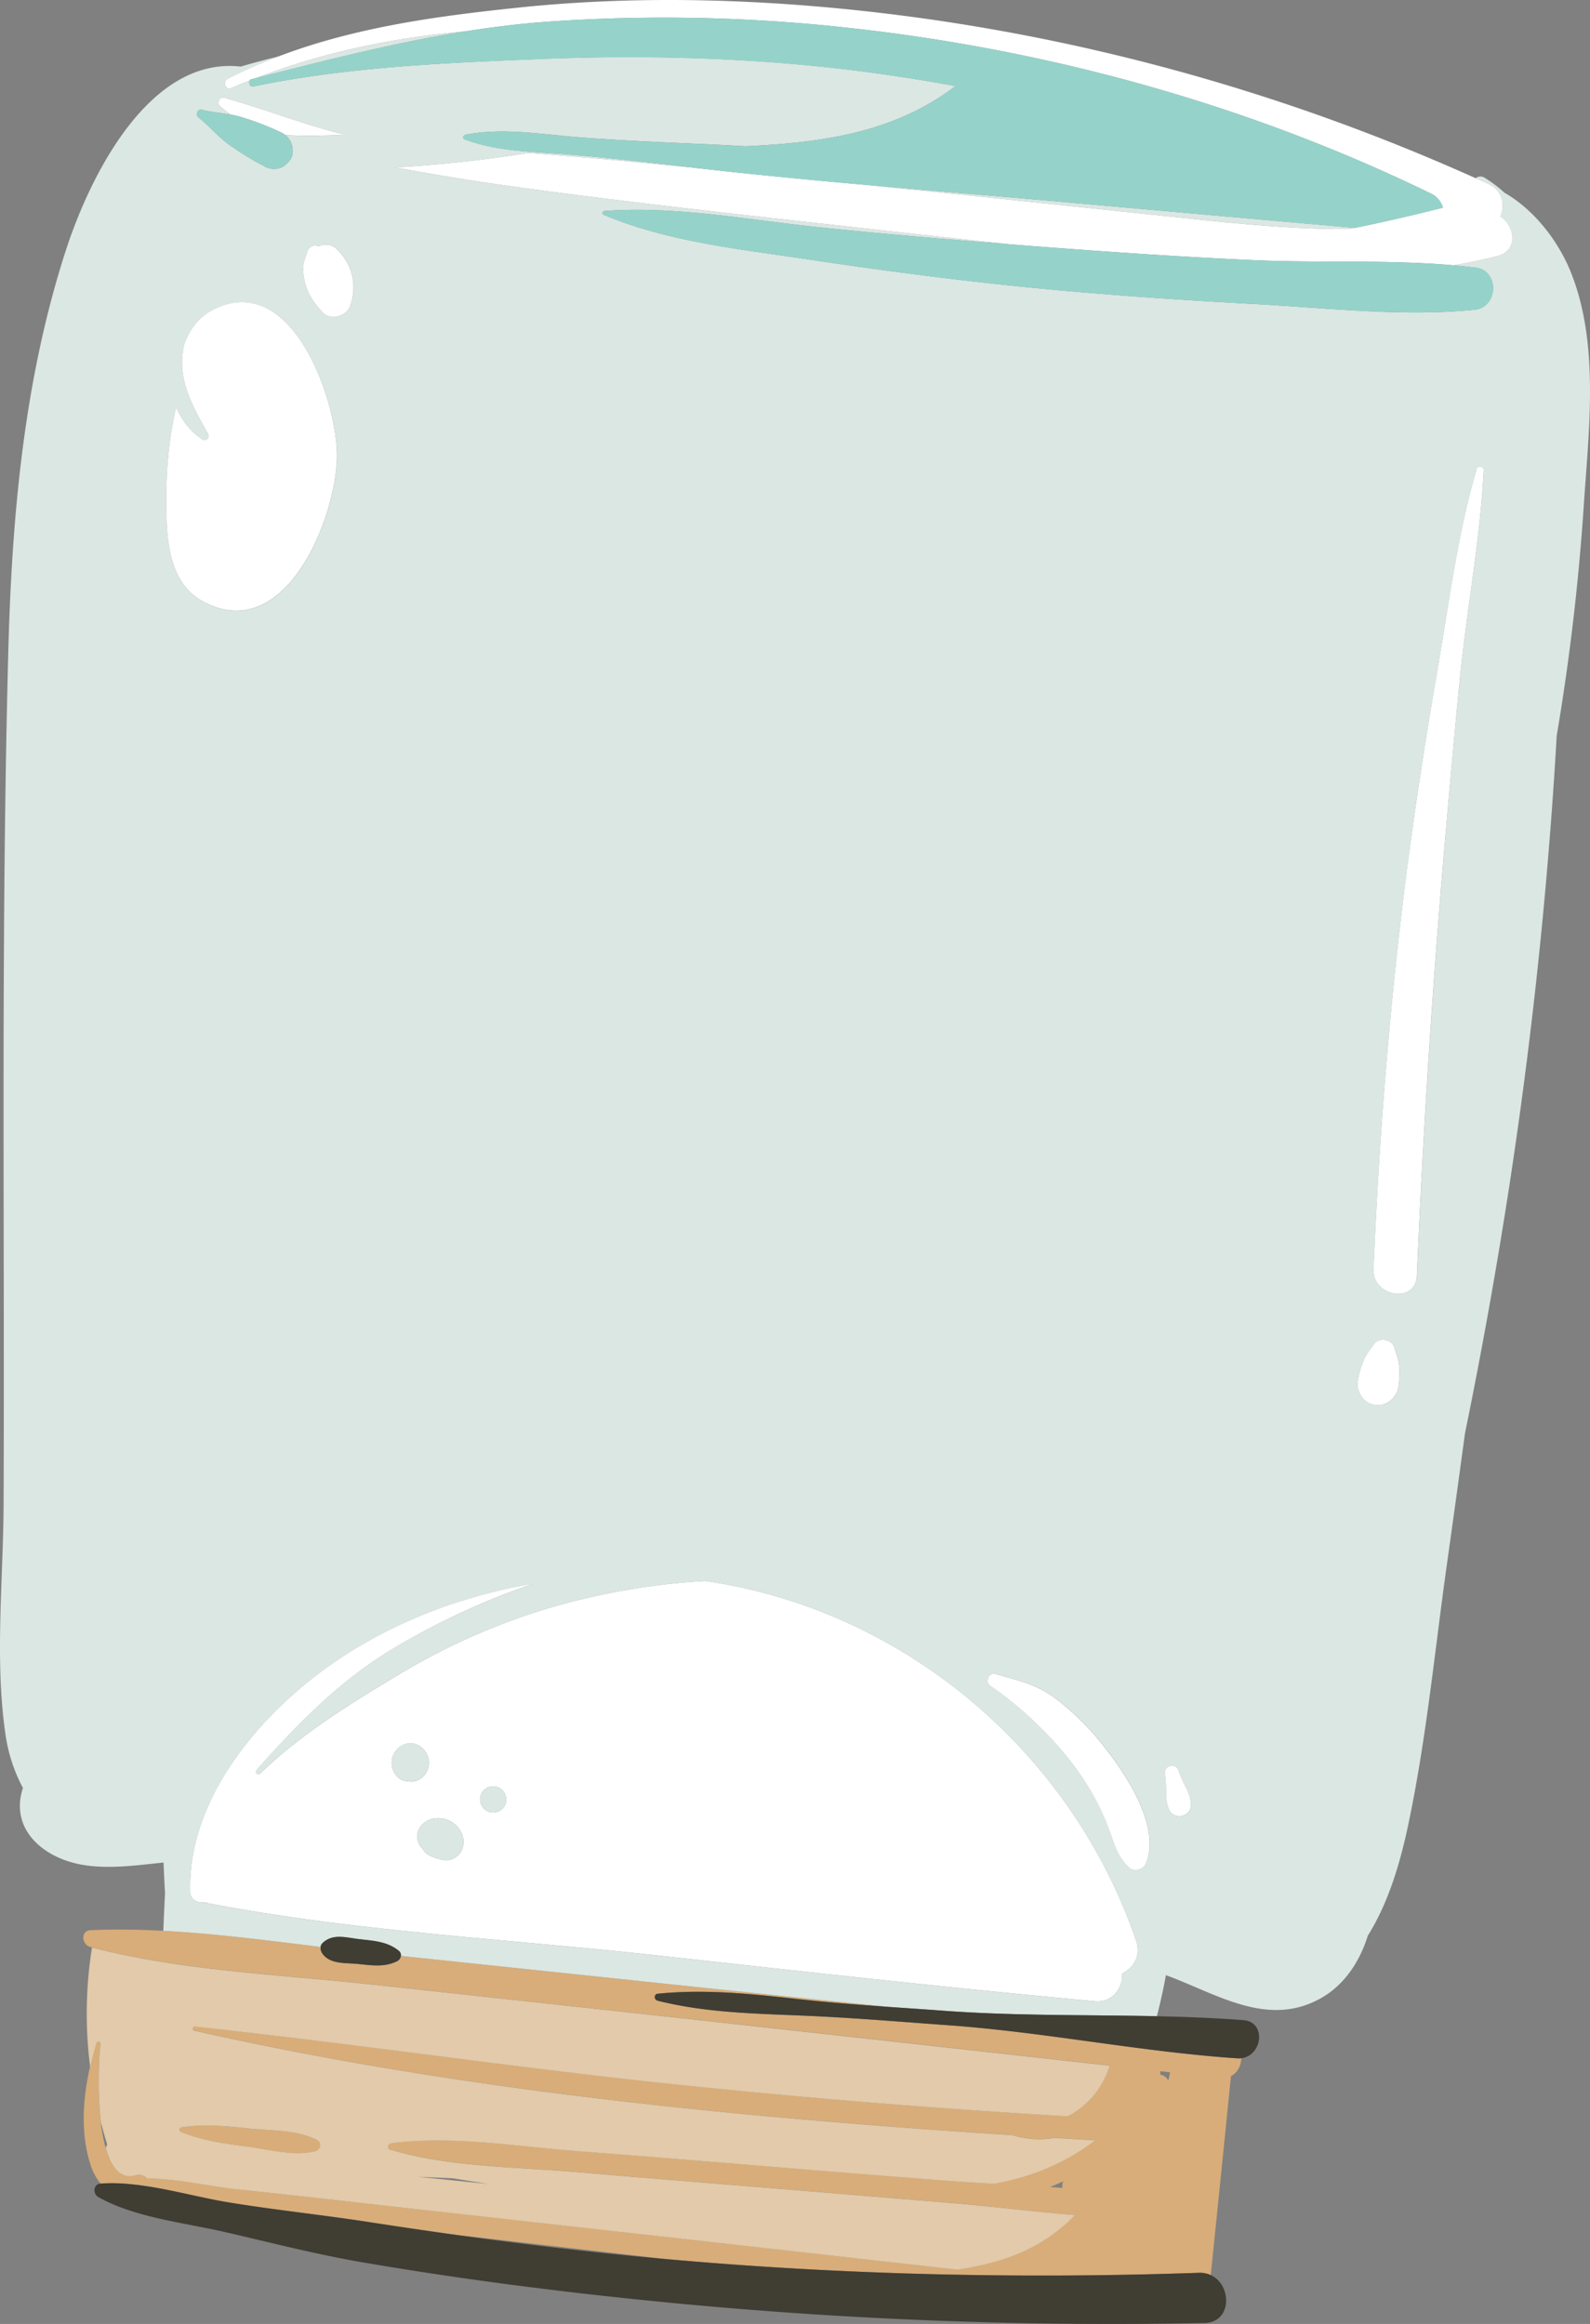 <svg xmlns="http://www.w3.org/2000/svg" viewBox="-0.002 -0.017 1079.998 1578.074" style=""><rect x="-0.002" y="-0.017" width="1079.998" height="1578.074" fill="#808080" stroke="none"/><g><g data-name="Слой 2"><g data-name="Слой 1"><g data-name="Слой 1-2"><path d="M122.91 1447.61c14.34 5.84 29.37 7.89 44.63 9.91 14.9 2 31.59 6.77 46.34 3.23 3.75-.9 5-5.72 1.22-7.66-13.51-6.92-30.69-6.17-45.63-7.73-15.44-1.61-30.62-3.2-46.06-.84-1.52.23-2.05 2.48-.5 3.09z" fill="#d8ad79"></path><path d="M644 1375.2c-32.94-2.37-66-5.16-98.94-6.54-33.47-1.41-65.8-2-98.37-10.1-2.53-.63-2.72-4.47.11-4.75 32.24-3.26 63.28.07 95.49 3.66 20.07 2.24 40.26 3.79 60.44 5.21q-79.44-8.22-158.87-16.52l-171.56-18.05a4.7 4.7 0 0 1-2.58 3.61c-8.76 4.37-17.68 2.73-27.06 1.84-8.2-.78-18.89.31-23.89-7.33a6.55 6.55 0 0 1-1-4.2c-35.32-4.31-71.23-9.06-106.83-10.94-16.58-.87-33.09-1.13-49.44-.41-6.9.31-6.07 9.81-.26 11.33.39.11.8.2 1.2.3 61.13 15.87 127.62 18.35 190.25 25.17l192.18 20.9q154.41 16.8 308.76 34.18a57 57 0 0 1-28.4 34.34q-135.39-7.71-270.29-22c-107.72-11.34-214.9-27.28-322.51-38.83a1.41 1.41 0 0 0-.45 2.79c181.53 40.78 369.62 58.8 555.93 70.94a59.73 59.73 0 0 0 28.29 1.8c9.21.58 18.39 1.12 27.59 1.67-20.26 15.66-43.72 25-68.55 29.51-11.34-.64-22.63-1.32-33.78-2.2q-62.46-4.92-124.9-10t-124.9-10c-41.2-3.2-85-10.74-126.23-5.26-1.95.25-2.86 3.5-.67 4.16 39.66 11.94 83.57 11.71 124.66 15.19 43.1 3.66 86.2 7.13 129.31 10.67s86.2 7.09 129.3 10.68c27.14 2.27 54.7 5.8 82.17 7.92-22.28 23.11-49.48 32.74-80 37.15l-210.61-23.62q-93.24-10.44-186.53-20.79-46.63-5.19-93.28-10.27c-18-2-40-7.25-60-7.25a7.28 7.28 0 0 0-7.53-2.26c-10.56 3.3-16.87-5.43-20.56-18.58a117.54 117.54 0 0 1-3.24-17.23c-2.62-22-1.2-47-.32-53.34.26-1.85-2.29-2.14-2.79-.44-1.55 5.28-3 10.67-4.2 16.14-4.94 22-6.61 45.13.45 66.81a38.17 38.17 0 0 0 6.72 12.41c28.15-2 59.75 8.39 87.63 12.9 31.73 5.15 63.58 8.42 95.37 13.36q29.34 4.53 58.73 8.62 65.82 7.62 131.61 15.2l8.25 1c121.08 10.93 242.82 13.74 364.3 9.55a17.75 17.75 0 0 1 8.19 1.59q6.95-67.59 13.73-135.15c4.54-2.3 7-7.34 7-12.17a14.76 14.76 0 0 1-2.82.08c-65.76-4.42-130.4-17.73-196.3-22.45zm77.67 110.49l-8.52-.63c3.06-1.18 6.08-2.5 9.07-3.88v.15a6.76 6.76 0 0 0-.54 4.36zm73.16-78.53c-.42 1.87-.85 3.75-1.26 5.62a7.38 7.38 0 0 0-5.46-4v-1.38a8.26 8.26 0 0 0-.06-1z" fill="#d8ad79"></path><path d="M1067.09 185.09c-8.37-21-24.71-42.53-45.18-54.23a89.14 89.14 0 0 0-13.78-10.36 5.23 5.23 0 0 0-5.84.52c2.81 1.27 5.64 2.48 8.44 3.76 9.89 4.53 11.54 14.34 8.34 22.19 9.9 6.55 12.33 23.13-1.86 26.83-10 2.59-20 4.65-30 6.34 5.07.45 10.12 1 15.15 1.6 16.32 2.06 15.29 26.91-.66 28.54-48.7 5-100.85-1.26-149.7-3.87-50-2.68-100-6.1-149.83-10.94-51.32-5-102.4-11.72-153.38-19.37-46.54-7-95.11-11.93-138.76-30.27a1.36 1.36 0 0 1 .4-2.56c48.64-3.63 98 6.08 146.3 11.08 42.89 4.44 85.88 8.12 128.88 11.49q-53.2-5.84-106.39-11.69c-76.71-8.49-153.54-16.9-230-27.38a1650.13 1650.13 0 0 1-80.74-13.11c14-.83 28-1.92 41.92-3.38q24.36-2.58 48.58-6.44c36.76 2.86 73.49 6.2 110.21 9.75l-1.21-.13c-26.91-3.15-53.67-6.17-80.67-8.47-23.82-2-49.15-1.86-71.69-10.38-1.63-.62-.94-2.81.49-3.1 25.11-5.08 52.3-.22 77.62 1.73 27.09 2.09 54.17 3.3 81.31 4.47q15.7.67 31.4 1.6c51.62-2.5 100.67-8.94 142.58-40.9Q611.73 51.53 573.78 47c-67.5-7.88-135.64-9.75-203.52-7.08-66.41 2.67-133.15 5.31-198.26 18.76-2.29.47-3.43-2.55-2.33-4.09q-6.3 2.5-12.54 5.22c-4 1.74-6.13-4.28-2.41-6.18a346.52 346.52 0 0 1 34.73-15.35c-8.66 2.09-17.35 4.34-25.91 6.92C101.3 38.12 61.22 119.56 45 169.14 16.11 257.85 8 351 5.59 443.78.58 636.16 3.21 829 2.44 1021.42c-.21 51-6.14 105.76 1.28 156.33a110 110 0 0 0 11.85 36.32c-9.12 27.64 13.34 47.46 40.17 52.15 18.11 3.16 37.11.38 55.35-1.51q.39 10.43 1 20.86-.66 12.75-1.15 25.52c35.6 1.88 71.51 6.63 106.83 10.94a4.11 4.11 0 0 1 1.19-2.53c6.92-6.72 15.76-3.88 24.61-2.81 9.85 1.19 19.27 1.46 27.26 7.93a3.78 3.78 0 0 1 1.46 3.49l171.56 18.05q79.42 8.34 158.87 16.52c12.77.9 25.54 1.75 38.28 2.69 48.28 3.55 96.56 2.66 144.81 3.72 2.34-9.23 4.45-18.5 6.13-27.89 34.68 12.7 69.32 36.17 105.64 15.43 15.61-8.92 26-24.55 31.49-42.24 14.07-22.39 22-49.54 27.36-74.8 12.4-58.41 18.11-118.69 26.43-177.79q6.24-44.22 12.2-88.43 16.85-82.26 29.7-165.29 23.71-153.65 32.63-308.54a1553.16 1553.16 0 0 0 18.41-156.7c3.38-50.84 10.69-109.16-8.71-157.75zm-861-4.6c.31-3.65 1.82-6.54 2.79-10 .85-3 4.86-4.82 7.26-3.17 4-1.88 8.78-1.85 12.35 1.53 11 10.42 14.44 25 9.26 39.19-2.4 6.59-13.24 9.65-18.31 4.26-5.65-6-9.95-11.94-12.12-20a34.15 34.15 0 0 1-1.25-11.81zm-69-106c6.4 1.67 13 2.12 19.56 3.3a84.64 84.64 0 0 1-7-5.57c-2.2-2-.76-6.78 2.62-5.84 27.85 7.68 54.16 18.27 82.11 25.14q-10.74.42-21.48.63c-6.15.11-12.56-.14-19.08-.46a13.6 13.6 0 0 1 4.9 12.12c-.31 3.85-2.37 5.91-5.14 8.38-3.23 2.88-9.12 3.17-12.86 1.3a204.65 204.65 0 0 1-24.26-14.66c-8.1-5.58-14-13.13-21.68-19.12-2.24-1.69-.6-6 2.31-5.24zm-17.38 202c3.78 8.88 9.55 16.62 17.57 21.82a2.77 2.77 0 0 0 4-3.75c-11.15-19.86-21.56-38.09-16.06-60.7 3.52-10 9.57-18.57 20.12-23.78 53.31-26.36 83.62 62.18 83.55 99.34-.07 41-34.48 129.3-90.86 99.12-24.11-12.91-24.91-43.86-25-67.65-.1-22.77 1.81-43.71 6.68-64.46zm642.54 1063.69c.58 9.37-6.25 19.91-18.44 18.79-100.66-9.26-201.09-20.64-301.59-31.59-99.76-10.87-202.47-16-301-35a4.77 4.77 0 0 1-1.73-.71c-4.3 1.18-10.07-1.46-10.25-6.42-2.32-66.79 52.69-127.68 105.35-161.47 38.79-24.89 82.76-40.83 128.17-48.48a498.61 498.61 0 0 0-95.76 44.08c-35.93 21.55-65.32 51.51-93 82.7-1.49 1.68 1.09 3.62 2.62 2.15 28.31-27.19 61.06-47.29 94.54-67.39A443.1 443.1 0 0 1 379.53 1090a471 471 0 0 1 99.34-16.46c134.24 19.22 248.81 115.32 292.87 244.47 3.49 10.22-1.95 18.45-9.49 22.17zm16.18-74.94c-1.75 4.27-8.09 5.94-11.56 2.69-8.32-7.8-10-16.54-14-27a173 173 0 0 0-20.65-38.34c-15-21.15-38-43.36-59.68-58-3.58-2.42-.7-9.24 3.57-8 15.17 4.54 27.54 6.8 40.63 16.54a179.84 179.84 0 0 1 33 32.52c15.18 19.1 38.93 54.57 28.69 79.59zm15.57-36.69a29.44 29.44 0 0 1-1.9-12.22 84.41 84.41 0 0 0-.83-12c-.62-5.41 7.37-7.4 9.25-2.28a86.46 86.46 0 0 0 4.65 11.12 29.4 29.4 0 0 1 3.8 11.74c.66 8.76-11.66 11.86-14.97 3.64zm155.78-286.2c-1.36 7.68-8.32 12.42-15.92 11.56s-12.57-8.72-11.55-15.92a66.15 66.15 0 0 1 4-14.21c1.64-4.23 4.59-7.34 7-11.07 3.17-4.88 12.35-3.42 13.85 2.2 1.14 4.29 3 8.17 3.24 12.7a66.14 66.14 0 0 1-.66 14.74zm41.89-481.56q-6.57 66-12 132.14c-7.55 90.92-13.33 182.29-17.23 273.45-.83 19.16-30.21 14.24-29.43-4.68 3.81-91.36 11.19-181.88 22.85-272.55q8.46-65.64 20-130.87c8.16-46.53 13.67-93.34 26.93-138.79a2.54 2.54 0 0 1 5 .8c-2.52 47.2-11.48 93.51-16.16 140.5z" fill="#dbe7e2"></path><path d="M173.74 53C221 41 268.39 28.82 316.58 21.2c-48.96 4.36-97.03 14.1-142.84 31.8z" fill="#dbe7e2"></path><path d="M589.38 125.64c69.11 7 138.19 14.35 207.28 21.59 39.57 4.14 79.67 8.54 119.54 8.29 1.36-.27 2.74-.51 4.1-.79-96.94-8.45-193.84-17.38-290.79-25.62q-20.07-1.71-40.13-3.47z" fill="#dbe7e2"></path><path d="M478.87 1073.54a471.72 471.72 0 0 0-99.34 16.46 443.44 443.44 0 0 0-108.3 46.84c-33.48 20.1-66.23 40.2-94.54 67.39-1.53 1.47-4.11-.47-2.62-2.15 27.65-31.19 57-61.15 93-82.7a498.09 498.09 0 0 1 95.68-44.12c-45.41 7.65-89.38 23.59-128.17 48.48-52.66 33.79-107.67 94.68-105.35 161.47.18 5 6 7.6 10.25 6.42a4.77 4.77 0 0 0 1.73.71c98.57 19 201.28 24.17 301 35 100.5 11 200.93 22.33 301.59 31.59 12.19 1.12 19-9.42 18.44-18.79 7.54-3.72 13-12 9.49-22.17-44.05-129.11-158.62-225.21-292.86-244.43zm-152.69 146.93a8.1 8.1 0 0 1 3.12-5.37 6.1 6.1 0 0 1 3.73-1.86 8.49 8.49 0 0 1 3.33-.15 9 9 0 0 1 7.39 10.18c-.54 4.77-5.59 8.12-10.18 7.39a9.07 9.07 0 0 1-7.39-10.19zm-21.29 15.68c5.27 2.32 9.77 8 9.88 13.9.07 3.9-.81 7.1-3.7 9.82-2.49 2.34-6.36 4-9.87 3.14-3.95-1-9.25-2.07-12.24-5.09a16.28 16.28 0 0 1-2.44-3.21c-.29-.31-.61-.57-.88-.9-3-3.84-2.9-10.49.42-14.12 4.94-5.41 12.24-6.45 18.83-3.54zm-38.69-41.25a13.54 13.54 0 0 1 8-10.23c9.17-3.73 18.3 4.62 17 14a13 13 0 0 1-6.69 9.71 10.86 10.86 0 0 1-7.86 1 9.29 9.29 0 0 1-6-2.32 13.28 13.28 0 0 1-4.45-12.16z" fill="#fff"></path><path d="M716.7 1153.16c-13.09-9.74-25.46-12-40.63-16.54-4.27-1.28-7.15 5.54-3.57 8 21.63 14.63 44.68 36.84 59.68 58a173 173 0 0 1 20.65 38.38c4 10.48 5.72 19.22 14 27 3.47 3.25 9.81 1.58 11.56-2.69 10.24-25-13.51-60.49-28.68-79.56a180.06 180.06 0 0 0-33.01-32.59z" fill="#fff"></path><path d="M800.48 1202c-1.88-5.12-9.87-3.13-9.25 2.28a84.41 84.41 0 0 1 .83 12 29.44 29.44 0 0 0 1.9 12.22c3.35 8.22 15.67 5.12 15-3.69a29.4 29.4 0 0 0-3.8-11.74 87.41 87.41 0 0 1-4.68-11.07z" fill="#fff"></path><path d="M191.31 90.08a13.34 13.34 0 0 1 2.47 1.59c6.52.32 12.93.57 19.08.46q10.74-.19 21.48-.63c-28-6.87-54.26-17.46-82.11-25.14-3.38-.94-4.87 3.85-2.62 5.84s4.61 3.81 7 5.57a59.72 59.72 0 0 1 7 1.63 189.3 189.3 0 0 1 27.7 10.68z" fill="#fff"></path><path d="M157.13 59.81q6.24-2.73 12.54-5.22a1.92 1.92 0 0 1 1.12-.81l3-.75C219.6 35.3 267.67 25.56 316.63 21.2c18.17-2.88 36.45-5.13 54.86-6.46a1136.52 1136.52 0 0 1 202.81 3.93C711.15 33.32 847.7 71 971.6 131.24a15.32 15.32 0 0 1 8.5 9.77c-19.88 5-39.72 9.64-59.8 13.72-1.36.28-2.74.52-4.1.79-39.87.25-80-4.15-119.54-8.29-69.09-7.24-138.17-14.58-207.28-21.59-40.12-3.54-80.18-7.38-120.2-12-36.72-3.64-73.45-6.94-110.18-9.8q-24.21 3.84-48.58 6.44c-13.93 1.46-27.92 2.55-41.92 3.38 26.81 5 53.81 9.42 80.74 13.11 76.47 10.48 153.3 18.89 230 27.38q53.17 5.9 106.37 11.69c5.53.43 11.06.88 16.6 1.3 50 3.83 100 7.3 150.06 9.52 44.47 2 90.51-.48 135 3.48 10-1.69 20-3.75 30-6.34 14.19-3.7 11.76-20.28 1.86-26.83 3.2-7.85 1.55-17.66-8.34-22.19-2.8-1.28-5.63-2.49-8.44-3.76C866.39 59.9 721 20.6 572.61 6c-72.79-7.14-146.15-8.48-219-1-56.15 5.82-111.79 13.32-164.2 33.2a346.52 346.52 0 0 0-34.73 15.35c-3.68 1.98-1.54 8 2.45 6.26z" fill="#fff"></path><path d="M138 408.48c56.38 30.18 90.79-58.15 90.86-99.12.07-37.16-30.24-125.7-83.55-99.34-10.55 5.21-16.6 13.83-20.12 23.78-5.5 22.61 4.91 40.84 16.06 60.7a2.77 2.77 0 0 1-4 3.75c-8-5.2-13.79-12.94-17.57-21.82-4.87 20.75-6.78 41.69-6.7 64.4.11 23.79.91 54.74 25.02 67.65z" fill="#fff"></path><path d="M219.42 212.32c5.07 5.39 15.91 2.33 18.31-4.26 5.18-14.23 1.74-28.77-9.26-39.19-3.57-3.38-8.37-3.41-12.35-1.53-2.4-1.65-6.41.16-7.26 3.17-1 3.44-2.48 6.33-2.79 10a34 34 0 0 0 1.23 11.83c2.17 8.04 6.47 13.99 12.12 19.98z" fill="#fff"></path><path d="M1002.75 319.49c-13.26 45.45-18.77 92.26-26.93 138.79q-11.43 65.16-20 130.87c-11.66 90.67-19 181.19-22.85 272.55-.78 18.92 28.6 23.84 29.43 4.68 3.9-91.16 9.68-182.53 17.23-273.45q5.52-66.12 12-132.14c4.68-47 13.64-93.3 16.14-140.5a2.54 2.54 0 1 0-5-.8z" fill="#fff"></path><path d="M947.12 914.91c-1.5-5.62-10.68-7.08-13.85-2.2-2.42 3.73-5.37 6.84-7 11.07a66.15 66.15 0 0 0-4 14.21c-1 7.2 4 15.06 11.55 15.92a14.21 14.21 0 0 0 15.92-11.56 65.53 65.53 0 0 0 .62-14.74c-.25-4.53-2.1-8.41-3.24-12.7z" fill="#fff"></path><path d="M276.63 1209.32a10.86 10.86 0 0 0 7.86-1 13 13 0 0 0 6.69-9.71c1.32-9.35-7.81-17.7-17-14a13.54 13.54 0 0 0-8 10.23 13.26 13.26 0 0 0 4.41 12.1 9.31 9.31 0 0 0 6.04 2.38z" fill="#dbe7e2"></path><path d="M285.64 1253.81c.27.33.59.59.88.9a16.28 16.28 0 0 0 2.44 3.21c3 3 8.29 4.07 12.24 5.09 3.51.9 7.38-.8 9.87-3.14 2.89-2.72 3.77-5.92 3.7-9.82-.11-5.89-4.61-11.58-9.88-13.9-6.59-2.91-13.88-1.87-18.83 3.54-3.32 3.63-3.46 10.31-.42 14.12z" fill="#dbe7e2"></path><path d="M343.75 1223.27a9 9 0 0 0-7.39-10.18 8.49 8.49 0 0 0-3.33.15 6.1 6.1 0 0 0-3.73 1.86 8.1 8.1 0 0 0-3.12 5.37 9.07 9.07 0 0 0 7.39 10.19c4.59.73 9.64-2.66 10.18-7.39z" fill="#dbe7e2"></path><path d="M68.2 1387.83c-.88 6.35-2.3 31.33.32 53.34q2 7.56 4.34 15.1a17.84 17.84 0 0 0-1.1 2.13c3.69 13.15 10 21.88 20.56 18.58a7.28 7.28 0 0 1 7.53 2.26c20 0 41.92 5.3 60 7.25q46.65 5 93.28 10.27l186.53 20.79 210.61 23.62c30.5-4.41 57.7-14 80-37.15-27.47-2.12-55-5.65-82.17-7.92q-64.65-5.38-129.3-10.68c-43.11-3.54-86.21-7-129.31-10.67-41.09-3.48-85-3.25-124.66-15.19-2.19-.66-1.28-3.91.67-4.16 41.19-5.48 85 2.06 126.23 5.26q62.46 4.85 124.9 10t124.9 10c11.15.88 22.44 1.56 33.78 2.2 24.83-4.47 48.29-13.85 68.55-29.51-9.2-.55-18.38-1.09-27.59-1.67a59.73 59.73 0 0 1-28.29-1.8c-186.31-12.14-374.4-30.16-555.93-70.94a1.41 1.41 0 0 1 .45-2.79c107.61 11.55 214.79 27.49 322.5 38.85q134.85 14.19 270.29 22a57 57 0 0 0 28.4-34.34q-154.35-17.28-308.76-34.18l-192.18-20.9c-62.63-6.82-129.12-9.3-190.25-25.17a283.76 283.76 0 0 0-1.25 81.22c1.23-5.47 2.65-10.86 4.2-16.14a1.38 1.38 0 0 1 2.75.34zm239.36 91.29q12.06 2 24.16 3.89l-47.72-4.88zm-138.09-33.76c14.94 1.56 32.12.81 45.63 7.73 3.78 1.94 2.53 6.76-1.22 7.66-14.75 3.54-31.44-1.26-46.34-3.23-15.26-2-30.29-4.07-44.63-9.91-1.55-.63-1-2.86.5-3.09 15.44-2.36 30.59-.77 46.06.84z" fill="#e2caaa"></path><path d="M450 1533.78l-16.22-1.49c-41.33-4-82.53-9-123.64-14.66q-29.4-4.08-58.73-8.62c-31.79-4.94-63.64-8.21-95.37-13.36-27.88-4.51-59.48-14.9-87.63-12.9h-.14c-5.1.37-5.29 7-1.46 9.14 24.62 13.93 58.61 17.43 86.05 23.76 31.4 7.25 62.4 15.28 94.2 20.7 63.27 10.8 127 19.1 190.85 25.58a3126.45 3126.45 0 0 0 380.21 15.49c18.86-.39 18.77-25.83 4.37-32.51a17.75 17.75 0 0 0-8.19-1.59c-121.51 4.2-243.25 1.39-364.3-9.54z" fill="#403d33"></path><path d="M602.74 1362.68c-20.18-1.42-40.37-3-60.44-5.21-32.21-3.59-63.25-6.92-95.49-3.66-2.83.28-2.64 4.12-.11 4.75 32.57 8.11 64.9 8.69 98.37 10.1 33 1.38 66 4.17 98.94 6.54 65.89 4.72 130.53 18 196.37 22.48a14.76 14.76 0 0 0 2.82-.08c14.3-1.76 17.23-24.63 1.3-25.85-19.55-1.5-39.1-2.24-58.67-2.66-48.25-1.06-96.53-.17-144.81-3.72-12.74-.94-25.51-1.79-38.28-2.69z" fill="#403d33"></path><path d="M218.78 1326.23c5 7.64 15.69 6.55 23.89 7.33 9.38.89 18.3 2.53 27.06-1.84a4.7 4.7 0 0 0 2.58-3.61 3.78 3.78 0 0 0-1.46-3.49c-8-6.47-17.41-6.74-27.26-7.93-8.85-1.07-17.69-3.91-24.61 2.81a4.11 4.11 0 0 0-1.19 2.53 6.61 6.61 0 0 0 .99 4.2z" fill="#403d33"></path><path d="M629.51 129.11c97 8.24 193.85 17.17 290.79 25.62 20.08-4.08 39.92-8.67 59.8-13.72a15.32 15.32 0 0 0-8.5-9.77C847.7 71 711.15 33.32 574.25 18.67a1136.52 1136.52 0 0 0-202.81-3.93c-18.41 1.33-36.69 3.58-54.86 6.46C268.39 28.82 221 41 173.74 53l-3 .75a1.92 1.92 0 0 0-1.12.81c-1.1 1.54 0 4.56 2.33 4.09C237.11 45.23 303.85 42.59 370.26 40c67.88-2.67 136-.8 203.52 7.08q38 4.42 75.23 11.35c-41.91 32-91 38.4-142.58 40.9C496 98.77 485.5 98.2 475 97.75c-27.14-1.17-54.22-2.38-81.31-4.47-25.32-2-52.51-6.81-77.62-1.73-1.43.29-2.12 2.48-.49 3.1 22.54 8.52 47.87 8.36 71.69 10.38 27 2.3 53.76 5.32 80.67 8.47l1.21.13c40 4.67 80.08 8.51 120.2 12.05z" fill="#95d3ca"></path><path d="M702.19 167.14c-5.54-.42-11.07-.87-16.6-1.3-43-3.37-86-7-128.88-11.49-48.34-5-97.66-14.71-146.3-11.08a1.36 1.36 0 0 0-.4 2.56c43.65 18.34 92.22 23.29 138.76 30.27 51 7.65 102.06 14.38 153.38 19.37C752 200.31 802 203.73 852 206.41c48.87 2.62 101 8.84 149.76 3.87 16-1.63 17-26.48.66-28.54-5-.64-10.08-1.15-15.15-1.6-44.49-4-90.53-1.5-135-3.48-50.11-2.22-100.09-5.66-150.08-9.52z" fill="#95d3ca"></path><path d="M156.42 98.81a204.65 204.65 0 0 0 24.26 14.66c3.74 1.87 9.63 1.58 12.86-1.3 2.77-2.47 4.83-4.53 5.14-8.38a13.6 13.6 0 0 0-4.9-12.12 13.34 13.34 0 0 0-2.47-1.59 189.18 189.18 0 0 0-27.69-10.68 59.72 59.72 0 0 0-7-1.63c-6.53-1.18-13.16-1.63-19.56-3.3-2.91-.76-4.55 3.5-2.35 5.22 7.7 5.99 13.61 13.54 21.71 19.12z" fill="#95d3ca"></path></g></g></g></g></svg>
